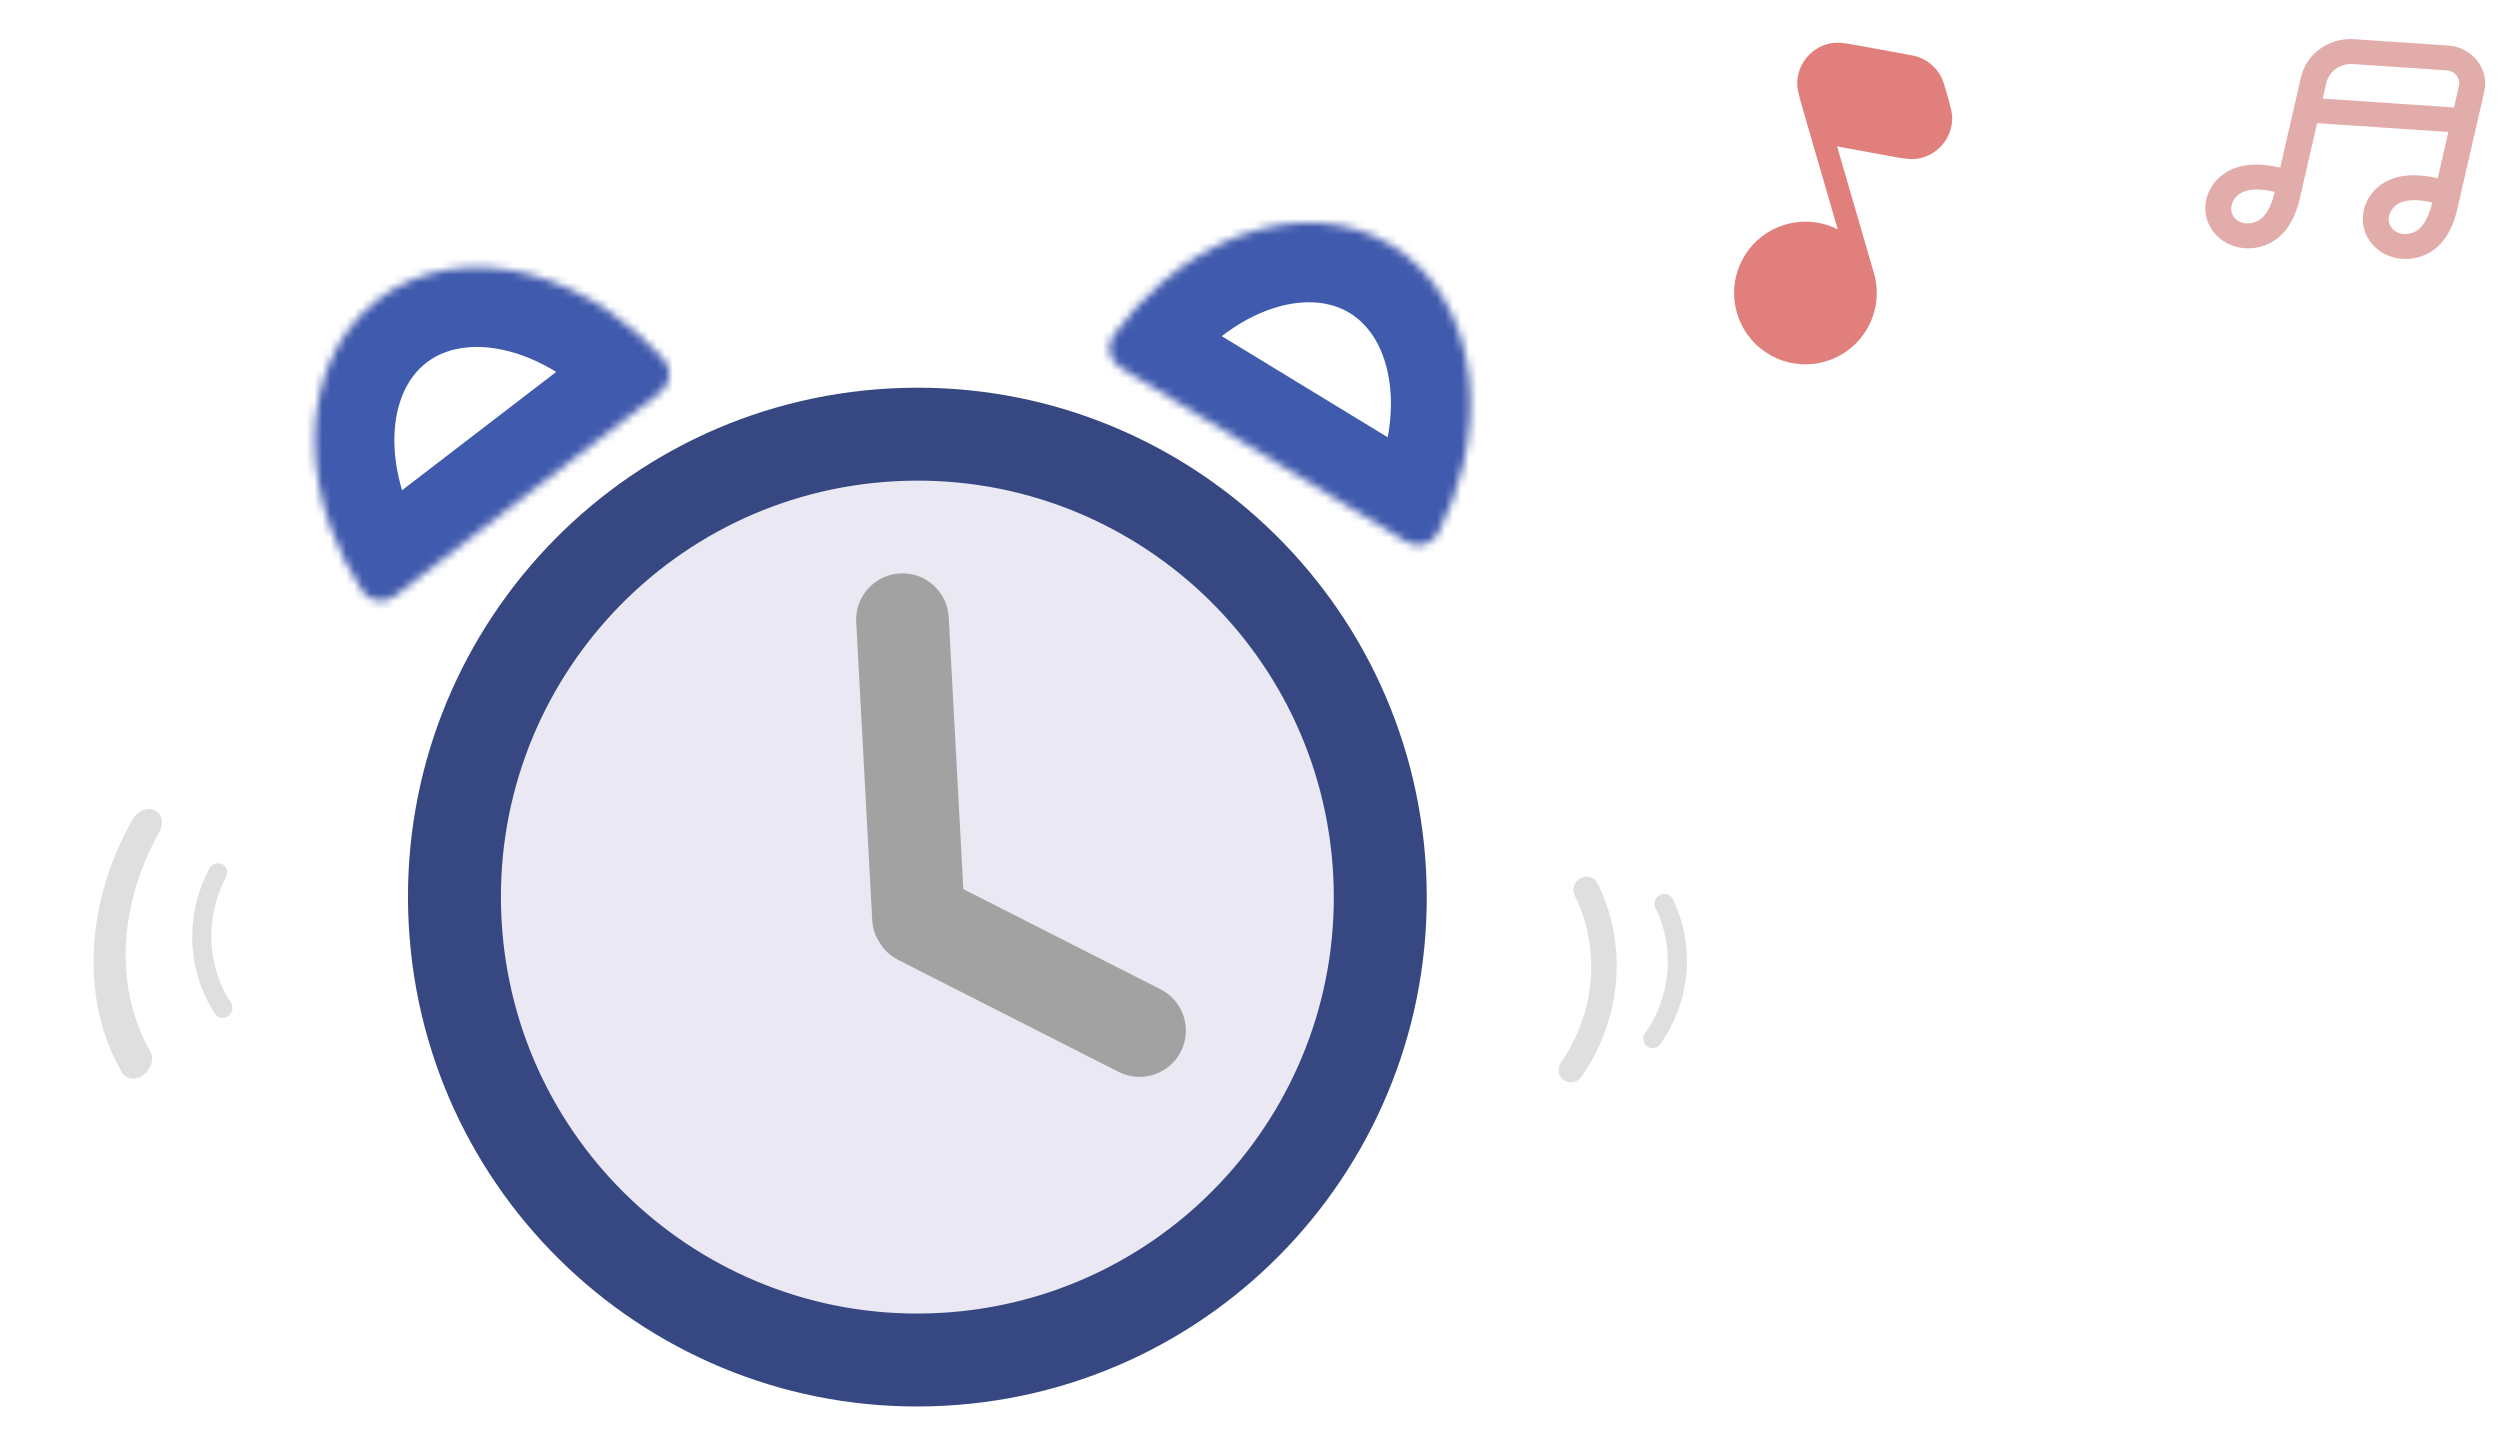 <svg width="314" height="182" viewBox="0 0 314 182" fill="none" xmlns="http://www.w3.org/2000/svg">
<circle cx="115.5" cy="112.5" r="60.5" fill="#E9E8F3"/>
<path d="M196.052 133.462C195.541 134.201 195.71 135.192 196.429 135.675C197.148 136.158 198.146 135.952 198.658 135.214C203.871 127.69 204.334 118.38 200.663 110.96C200.278 110.182 199.322 109.887 198.528 110.303C197.733 110.718 197.401 111.686 197.786 112.464C200.964 118.896 200.566 126.953 196.052 133.462Z" fill="#DFDFDF"/>
<path d="M206.623 129.794C206.239 130.348 206.366 131.092 206.906 131.455C207.445 131.817 208.194 131.662 208.579 131.109C212.492 125.461 212.839 118.473 210.083 112.904C209.795 112.32 209.077 112.098 208.481 112.411C207.884 112.722 207.635 113.449 207.924 114.033C210.31 118.86 210.011 124.908 206.623 129.794Z" fill="#DFDFDF"/>
<path d="M28.392 110.154C28.705 109.557 28.49 108.834 27.91 108.539C27.331 108.245 26.606 108.489 26.291 109.085C23.091 115.165 23.592 122.143 27.002 127.338C27.359 127.883 28.098 128.016 28.652 127.634C29.207 127.253 29.366 126.501 29.008 125.956C26.056 121.453 25.62 115.414 28.392 110.154Z" fill="#DFDFDF"/>
<path d="M20.011 104.519C20.619 103.435 20.357 102.203 19.424 101.768C18.492 101.334 17.241 101.86 16.631 102.944C10.422 113.993 10.305 126.103 15.316 134.7C15.841 135.602 17.064 135.733 18.046 134.99C19.03 134.248 19.4 132.915 18.874 132.013C14.536 124.56 14.635 114.08 20.011 104.519Z" fill="#DFDFDF"/>
<path d="M179.107 109.245C181.001 144.528 153.934 174.666 118.651 176.561C83.368 178.455 53.229 151.388 51.335 116.105C49.441 80.822 76.508 50.683 111.791 48.789C147.074 46.894 177.213 73.962 179.107 109.245ZM62.99 115.479C64.539 144.325 89.179 166.454 118.025 164.906C146.871 163.357 169.001 138.717 167.452 109.871C165.903 81.024 141.263 58.895 112.417 60.444C83.57 61.993 61.441 86.633 62.99 115.479Z" fill="#364781"/>
<path d="M113.038 72.021C109.831 72.193 107.37 74.933 107.542 78.141L109.559 115.698C109.559 115.698 109.64 117.212 110.437 118.312C110.981 119.251 111.794 120.049 112.834 120.578L140.497 134.628C143.361 136.083 146.862 134.94 148.316 132.076C149.771 129.212 148.629 125.711 145.765 124.257L120.992 111.674L119.158 77.517C118.986 74.31 116.246 71.849 113.038 72.021Z" fill="#A2A2A2"/>
<mask id="path-8-inside-1_1385_1215" fill="white">
<path d="M82.92 49.294C84.235 48.285 84.491 46.393 83.385 45.158C81.363 42.9 79.099 40.896 76.664 39.215C73.429 36.98 69.957 35.358 66.446 34.443C62.934 33.527 59.453 33.335 56.2 33.877C52.947 34.42 49.986 35.686 47.487 37.604C44.987 39.523 42.998 42.055 41.633 45.057C40.268 48.059 39.553 51.472 39.53 55.101C39.507 58.729 40.175 62.503 41.497 66.206C42.492 68.992 43.843 71.698 45.501 74.235C46.407 75.622 48.301 75.864 49.615 74.855L66.268 62.075L82.92 49.294Z"/>
</mask>
<path d="M82.92 49.294C84.235 48.285 84.491 46.393 83.385 45.158C81.363 42.9 79.099 40.896 76.664 39.215C73.429 36.98 69.957 35.358 66.446 34.443C62.934 33.527 59.453 33.335 56.2 33.877C52.947 34.42 49.986 35.686 47.487 37.604C44.987 39.523 42.998 42.055 41.633 45.057C40.268 48.059 39.553 51.472 39.53 55.101C39.507 58.729 40.175 62.503 41.497 66.206C42.492 68.992 43.843 71.698 45.501 74.235C46.407 75.622 48.301 75.864 49.615 74.855L66.268 62.075L82.92 49.294Z" stroke="#405AAD" stroke-width="20" mask="url(#path-8-inside-1_1385_1215)"/>
<mask id="path-9-inside-2_1385_1215" fill="white">
<path d="M140.749 46.189C139.335 45.327 138.877 43.473 139.844 42.127C141.613 39.666 143.65 37.431 145.89 35.498C148.868 32.93 152.146 30.946 155.539 29.659C158.932 28.373 162.373 27.809 165.666 28C168.958 28.191 172.037 29.133 174.728 30.773C177.418 32.413 179.667 34.718 181.346 37.556C183.024 40.395 184.1 43.711 184.512 47.317C184.924 50.922 184.663 54.745 183.745 58.569C183.054 61.446 182.001 64.28 180.624 66.981C179.872 68.457 178.014 68.9 176.6 68.038L158.674 57.113L140.749 46.189Z"/>
</mask>
<path d="M140.749 46.189C139.335 45.327 138.877 43.473 139.844 42.127C141.613 39.666 143.65 37.431 145.89 35.498C148.868 32.93 152.146 30.946 155.539 29.659C158.932 28.373 162.373 27.809 165.666 28C168.958 28.191 172.037 29.133 174.728 30.773C177.418 32.413 179.667 34.718 181.346 37.556C183.024 40.395 184.1 43.711 184.512 47.317C184.924 50.922 184.663 54.745 183.745 58.569C183.054 61.446 182.001 64.28 180.624 66.981C179.872 68.457 178.014 68.9 176.6 68.038L158.674 57.113L140.749 46.189Z" stroke="#405AAD" stroke-width="20" mask="url(#path-9-inside-2_1385_1215)"/>
<path d="M230.054 5.417C227.681 5.816 225.894 7.795 225.738 10.195C225.703 10.736 225.795 11.284 225.927 11.847C226.027 12.272 226.166 12.773 226.336 13.36L226.574 14.184C226.577 14.193 226.579 14.202 226.582 14.21L230.825 28.818C228.867 27.82 226.54 27.537 224.264 28.199C219.513 29.579 216.781 34.548 218.161 39.299C219.541 44.05 224.51 46.782 229.261 45.402C234.011 44.022 236.744 39.052 235.364 34.302L230.74 18.385C230.959 18.431 231.195 18.474 231.453 18.521L237.068 19.549C237.935 19.707 238.641 19.836 239.21 19.91C239.784 19.984 240.338 20.019 240.872 19.929C243.245 19.53 245.031 17.552 245.187 15.151C245.222 14.61 245.131 14.063 244.999 13.5C244.868 12.941 244.668 12.252 244.422 11.405L244.378 11.255C244.196 10.625 244.053 10.133 243.828 9.692C243.249 8.557 242.272 7.675 241.084 7.214C240.623 7.035 240.118 6.943 239.473 6.825L233.858 5.798C232.991 5.64 232.285 5.51 231.716 5.437C231.142 5.363 230.588 5.327 230.054 5.417Z" fill="#E17F7C"/>
<path fill-rule="evenodd" clip-rule="evenodd" d="M308.65 26.203C308.58 26.52 308.492 26.867 308.38 27.228C307.948 28.63 307.071 30.584 305.235 31.679C304.002 32.414 302.512 32.697 301.076 32.429C299.633 32.161 298.357 31.355 297.567 30.155C296.777 28.954 296.573 27.509 296.949 26.156C297.323 24.809 298.24 23.656 299.473 22.921C301.309 21.826 303.539 21.927 305.051 22.169C305.457 22.233 305.836 22.312 306.177 22.394L307.51 16.581L291.026 15.468L288.878 24.83L288.869 24.867C288.799 25.184 288.71 25.531 288.599 25.892C288.167 27.294 287.289 29.248 285.453 30.343C284.221 31.078 282.73 31.361 281.294 31.094C279.852 30.825 278.576 30.019 277.786 28.819C276.996 27.618 276.792 26.173 277.167 24.82C277.541 23.473 278.459 22.32 279.692 21.585C281.527 20.49 283.757 20.591 285.27 20.833C285.676 20.897 286.055 20.976 286.395 21.058L289 9.708C289.683 6.733 292.513 4.71 295.693 4.925L307.503 5.722C310.517 5.926 312.672 8.679 312.025 11.5L308.659 26.166C308.656 26.179 308.653 26.191 308.65 26.203ZM308.844 10.77C309.06 9.829 308.342 8.912 307.337 8.844L295.527 8.046C293.937 7.939 292.522 8.951 292.18 10.438L291.734 12.383L308.218 13.496L308.844 10.77ZM284.797 23.919C283.506 23.713 282.267 23.763 281.447 24.253C280.868 24.598 280.47 25.122 280.314 25.681C280.161 26.235 280.256 26.768 280.529 27.183C280.801 27.597 281.264 27.912 281.854 28.022C282.45 28.133 283.12 28.02 283.698 27.675C284.519 27.186 285.106 26.147 285.475 24.951C285.567 24.652 285.639 24.363 285.696 24.101C285.423 24.035 285.119 23.971 284.797 23.919ZM301.228 25.588C302.048 25.099 303.287 25.049 304.578 25.256C304.901 25.307 305.204 25.371 305.477 25.437C305.421 25.7 305.348 25.988 305.257 26.287C304.888 27.483 304.3 28.522 303.48 29.011C302.901 29.356 302.232 29.468 301.635 29.358C301.045 29.248 300.583 28.933 300.31 28.519C300.037 28.104 299.942 27.571 300.096 27.017C300.251 26.458 300.649 25.934 301.228 25.588Z" fill="#E2ACAA"/>
</svg>
